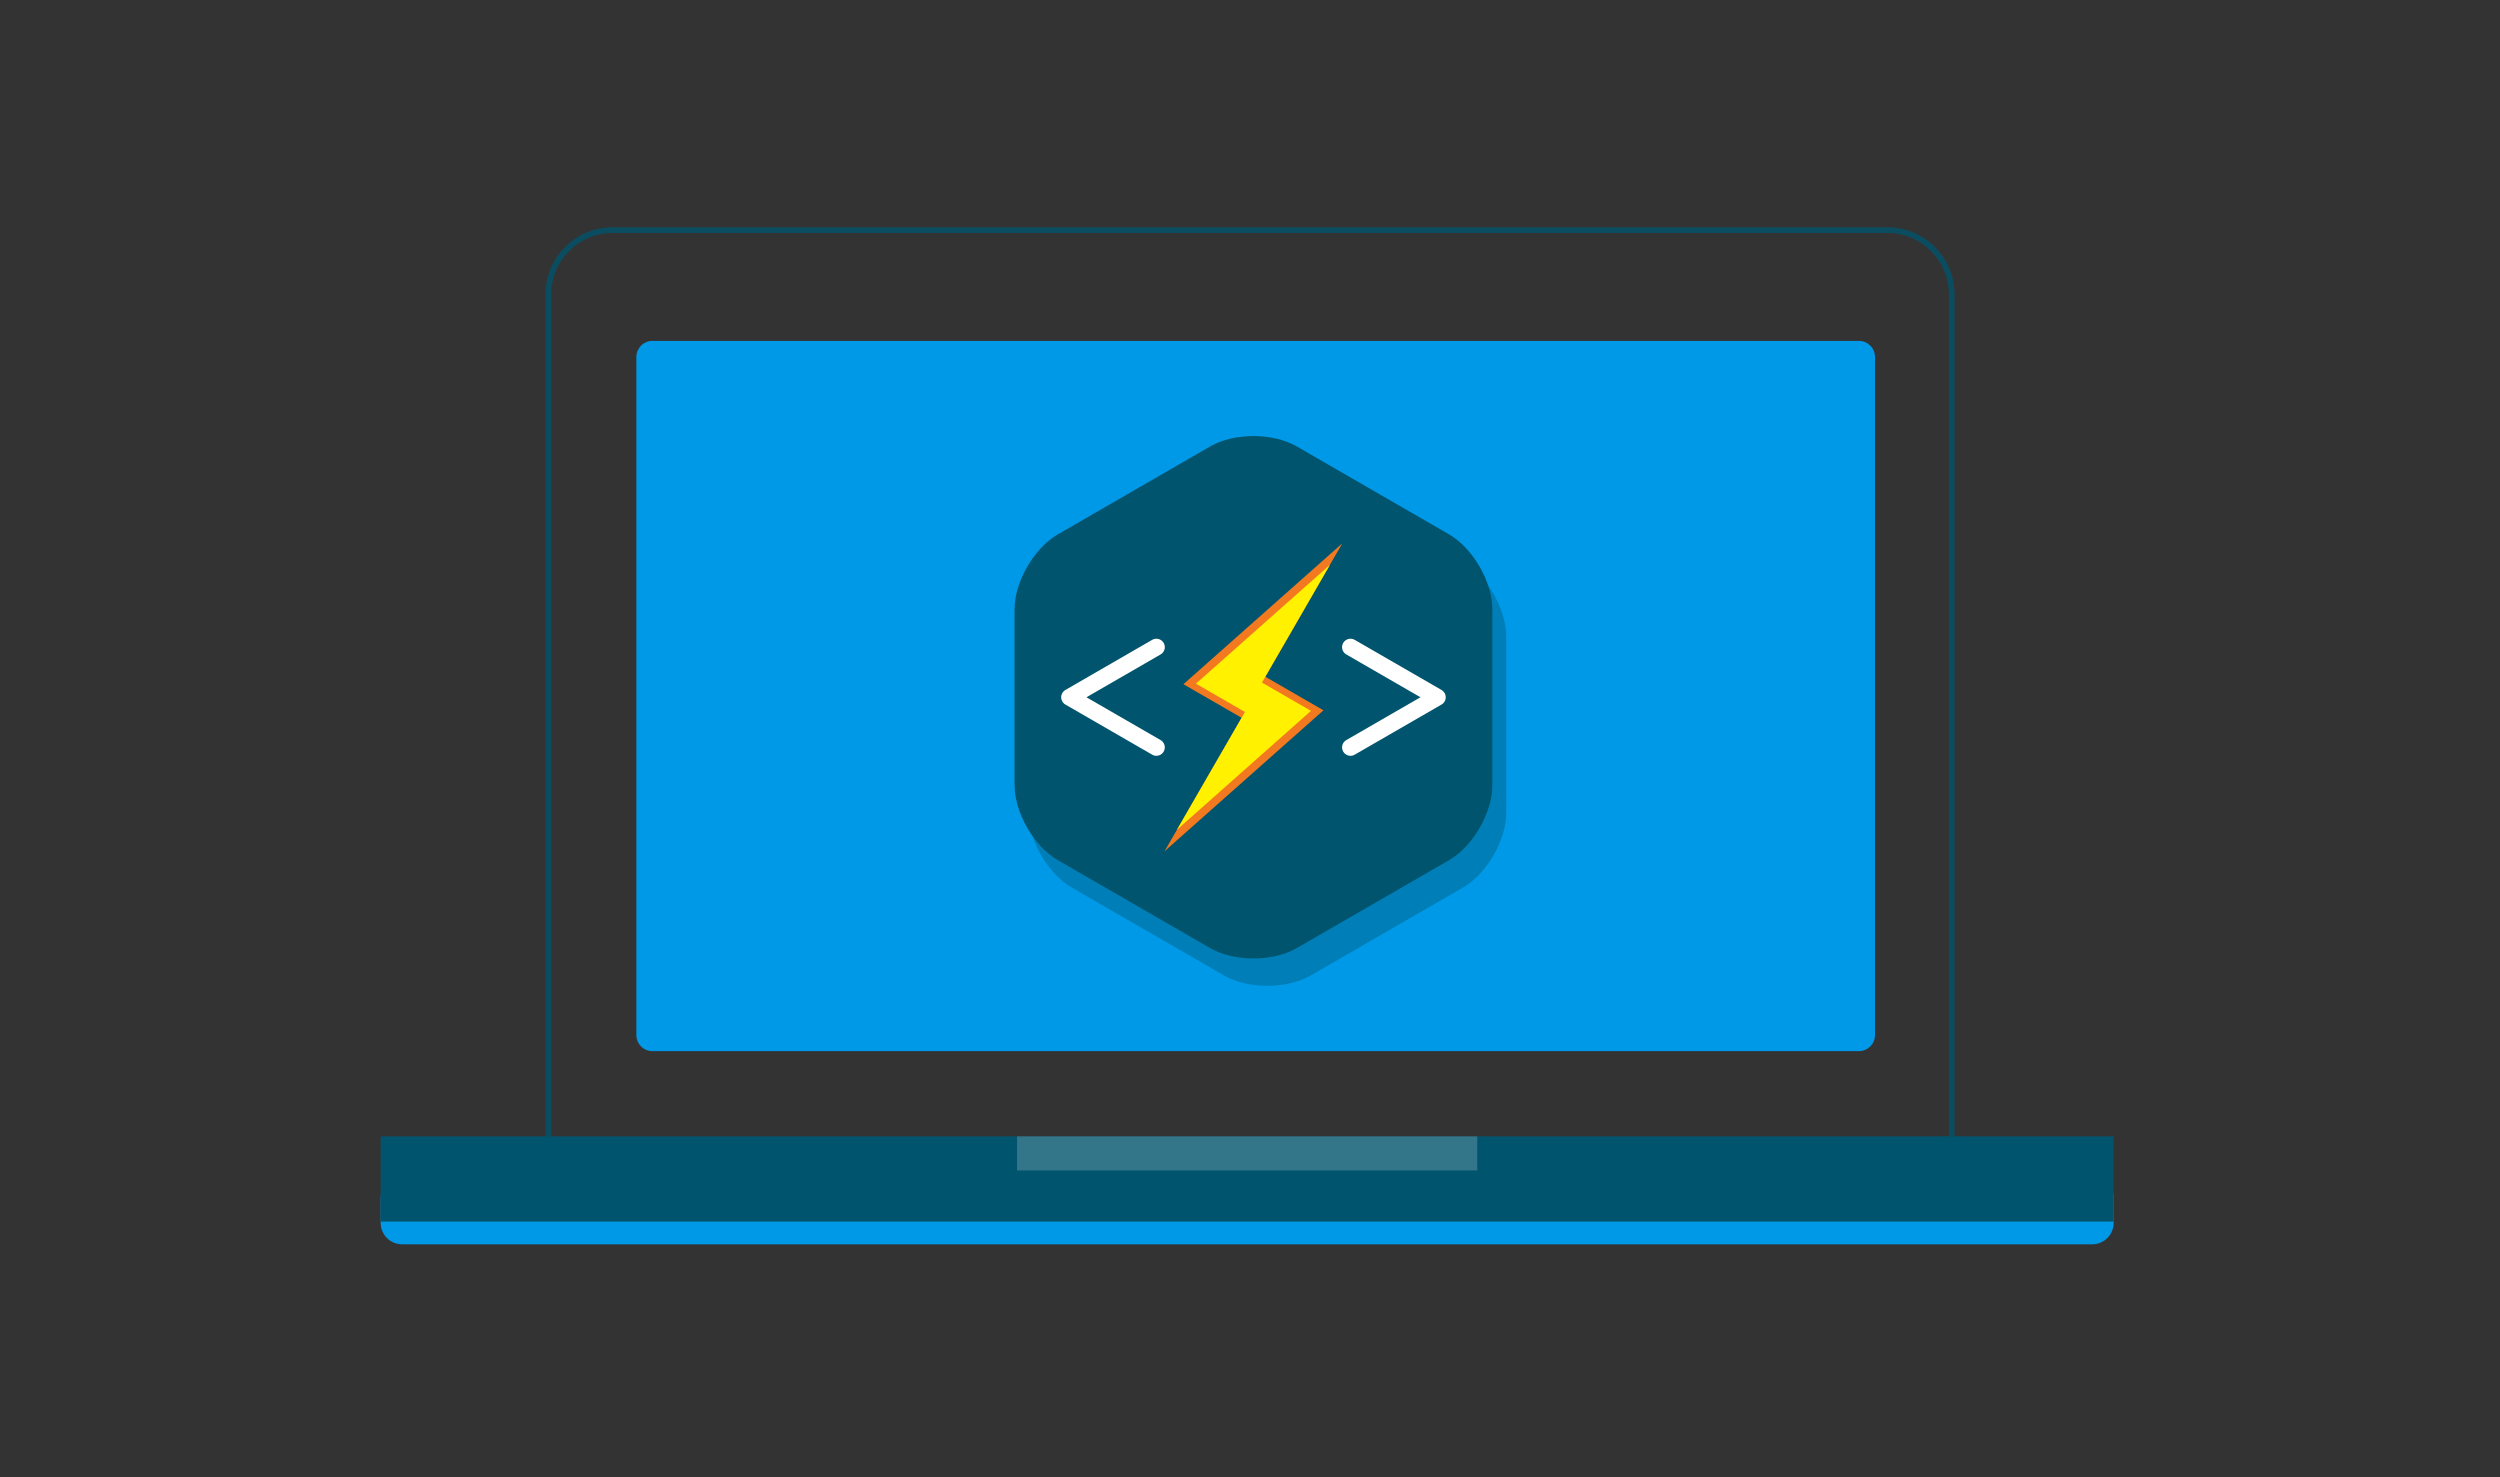 <?xml version="1.0" encoding="utf-8"?>
<!-- Generator: Adobe Illustrator 16.0.0, SVG Export Plug-In . SVG Version: 6.00 Build 0)  -->
<!DOCTYPE svg PUBLIC "-//W3C//DTD SVG 1.1//EN" "http://www.w3.org/Graphics/SVG/1.1/DTD/svg11.dtd">
<svg version="1.1" id="Layer_1" xmlns="http://www.w3.org/2000/svg" xmlns:xlink="http://www.w3.org/1999/xlink" x="0px" y="0px"
	 width="440px" height="260px" viewBox="0 0 440 260" enable-background="new 0 0 440 260" xml:space="preserve">
<rect x="0" y="0" width="440" height="260" fill="#333333" stroke="none"/>
<g>
	<g>
		<path fill="#0099E7" d="M372,215.229C372,217.312,370.312,219,368.229,219H70.771
			C68.688,219,67,217.312,67,215.229v-4.457C67,208.688,68.688,207,70.771,207h297.457
			C370.312,207,372,208.688,372,210.771V215.229z"/>
	</g>
	<g opacity="0.8">
		<path fill="none" stroke="#00546D" stroke-miterlimit="10" d="M343.5,51.816
			C343.5,45.566,338.434,40.5,332.185,40.5H107.815C101.566,40.5,96.5,45.566,96.5,51.816v149.368
			c0,6.25,5.066,11.316,11.315,11.316h224.369C338.434,212.5,343.5,207.434,343.5,201.184V51.816
			z"/>
	</g>
	<g>
		<path fill="#0099E7" d="M330,182.171C330,183.733,328.733,185,327.171,185H114.829
			C113.267,185,112,183.733,112,182.171V62.829C112,61.267,113.267,60,114.829,60h212.342
			C328.733,60,330,61.267,330,62.829V182.171z"/>
	</g>
	<rect x="67" y="200" fill="#00546D" width="305" height="15"/>
	<rect x="179" y="200" opacity="0.2" fill="#FFFFFF" width="81" height="6"/>
	<g opacity="0.4">
		<path fill="#00546D" d="M181.015,112.044c0-4.829,3.421-10.754,7.603-13.169l26.836-15.494
			c4.182-2.415,11.024-2.414,15.206,0L257.495,98.875
			c4.182,2.414,7.603,8.34,7.603,13.169V143.031c0,4.829-3.421,10.755-7.603,13.169
			l-26.836,15.493c-4.182,2.414-11.024,2.414-15.206,0l-26.836-15.493
			c-4.182-2.414-7.603-8.34-7.603-13.169V112.044z"/>
	</g>
	<g>
		<g>
			<path fill="#00546D" d="M178.564,107.226c0-4.829,3.421-10.755,7.603-13.169L213.003,78.562
				c4.182-2.414,11.024-2.415,15.206,0l26.837,15.494
				c4.182,2.415,7.603,8.34,7.603,13.169v30.986
				c0,4.829-3.421,10.755-7.603,13.169l-26.837,15.493
				c-4.182,2.414-11.024,2.414-15.206,0l-26.835-15.493
				c-4.182-2.414-7.603-8.34-7.603-13.169V107.226z"/>
		</g>
		
			<polyline fill="none" stroke="#FFFFFF" stroke-width="2.966" stroke-linecap="round" stroke-linejoin="round" stroke-miterlimit="10" points="
			203.523,131.537 188.249,122.718 203.523,113.899 		"/>
		
			<polyline fill="none" stroke="#FFFFFF" stroke-width="2.966" stroke-linecap="round" stroke-linejoin="round" stroke-miterlimit="10" points="
			237.689,131.537 252.965,122.718 237.689,113.899 		"/>
		<g>
			<polygon fill="#F37920" points="232.93,125.016 222.693,119.105 236.252,95.62 
				208.283,120.421 218.521,126.332 204.961,149.817 			"/>
			<polygon fill="#FFF100" points="230.729,125.111 222.1,120.13 234.057,99.422 
				210.484,120.325 219.112,125.307 207.144,146.037 			"/>
		</g>
	</g>
</g>
<g>
</g>
<g>
</g>
<g>
</g>
<g>
</g>
<g>
</g>
<g>
</g>
</svg>
